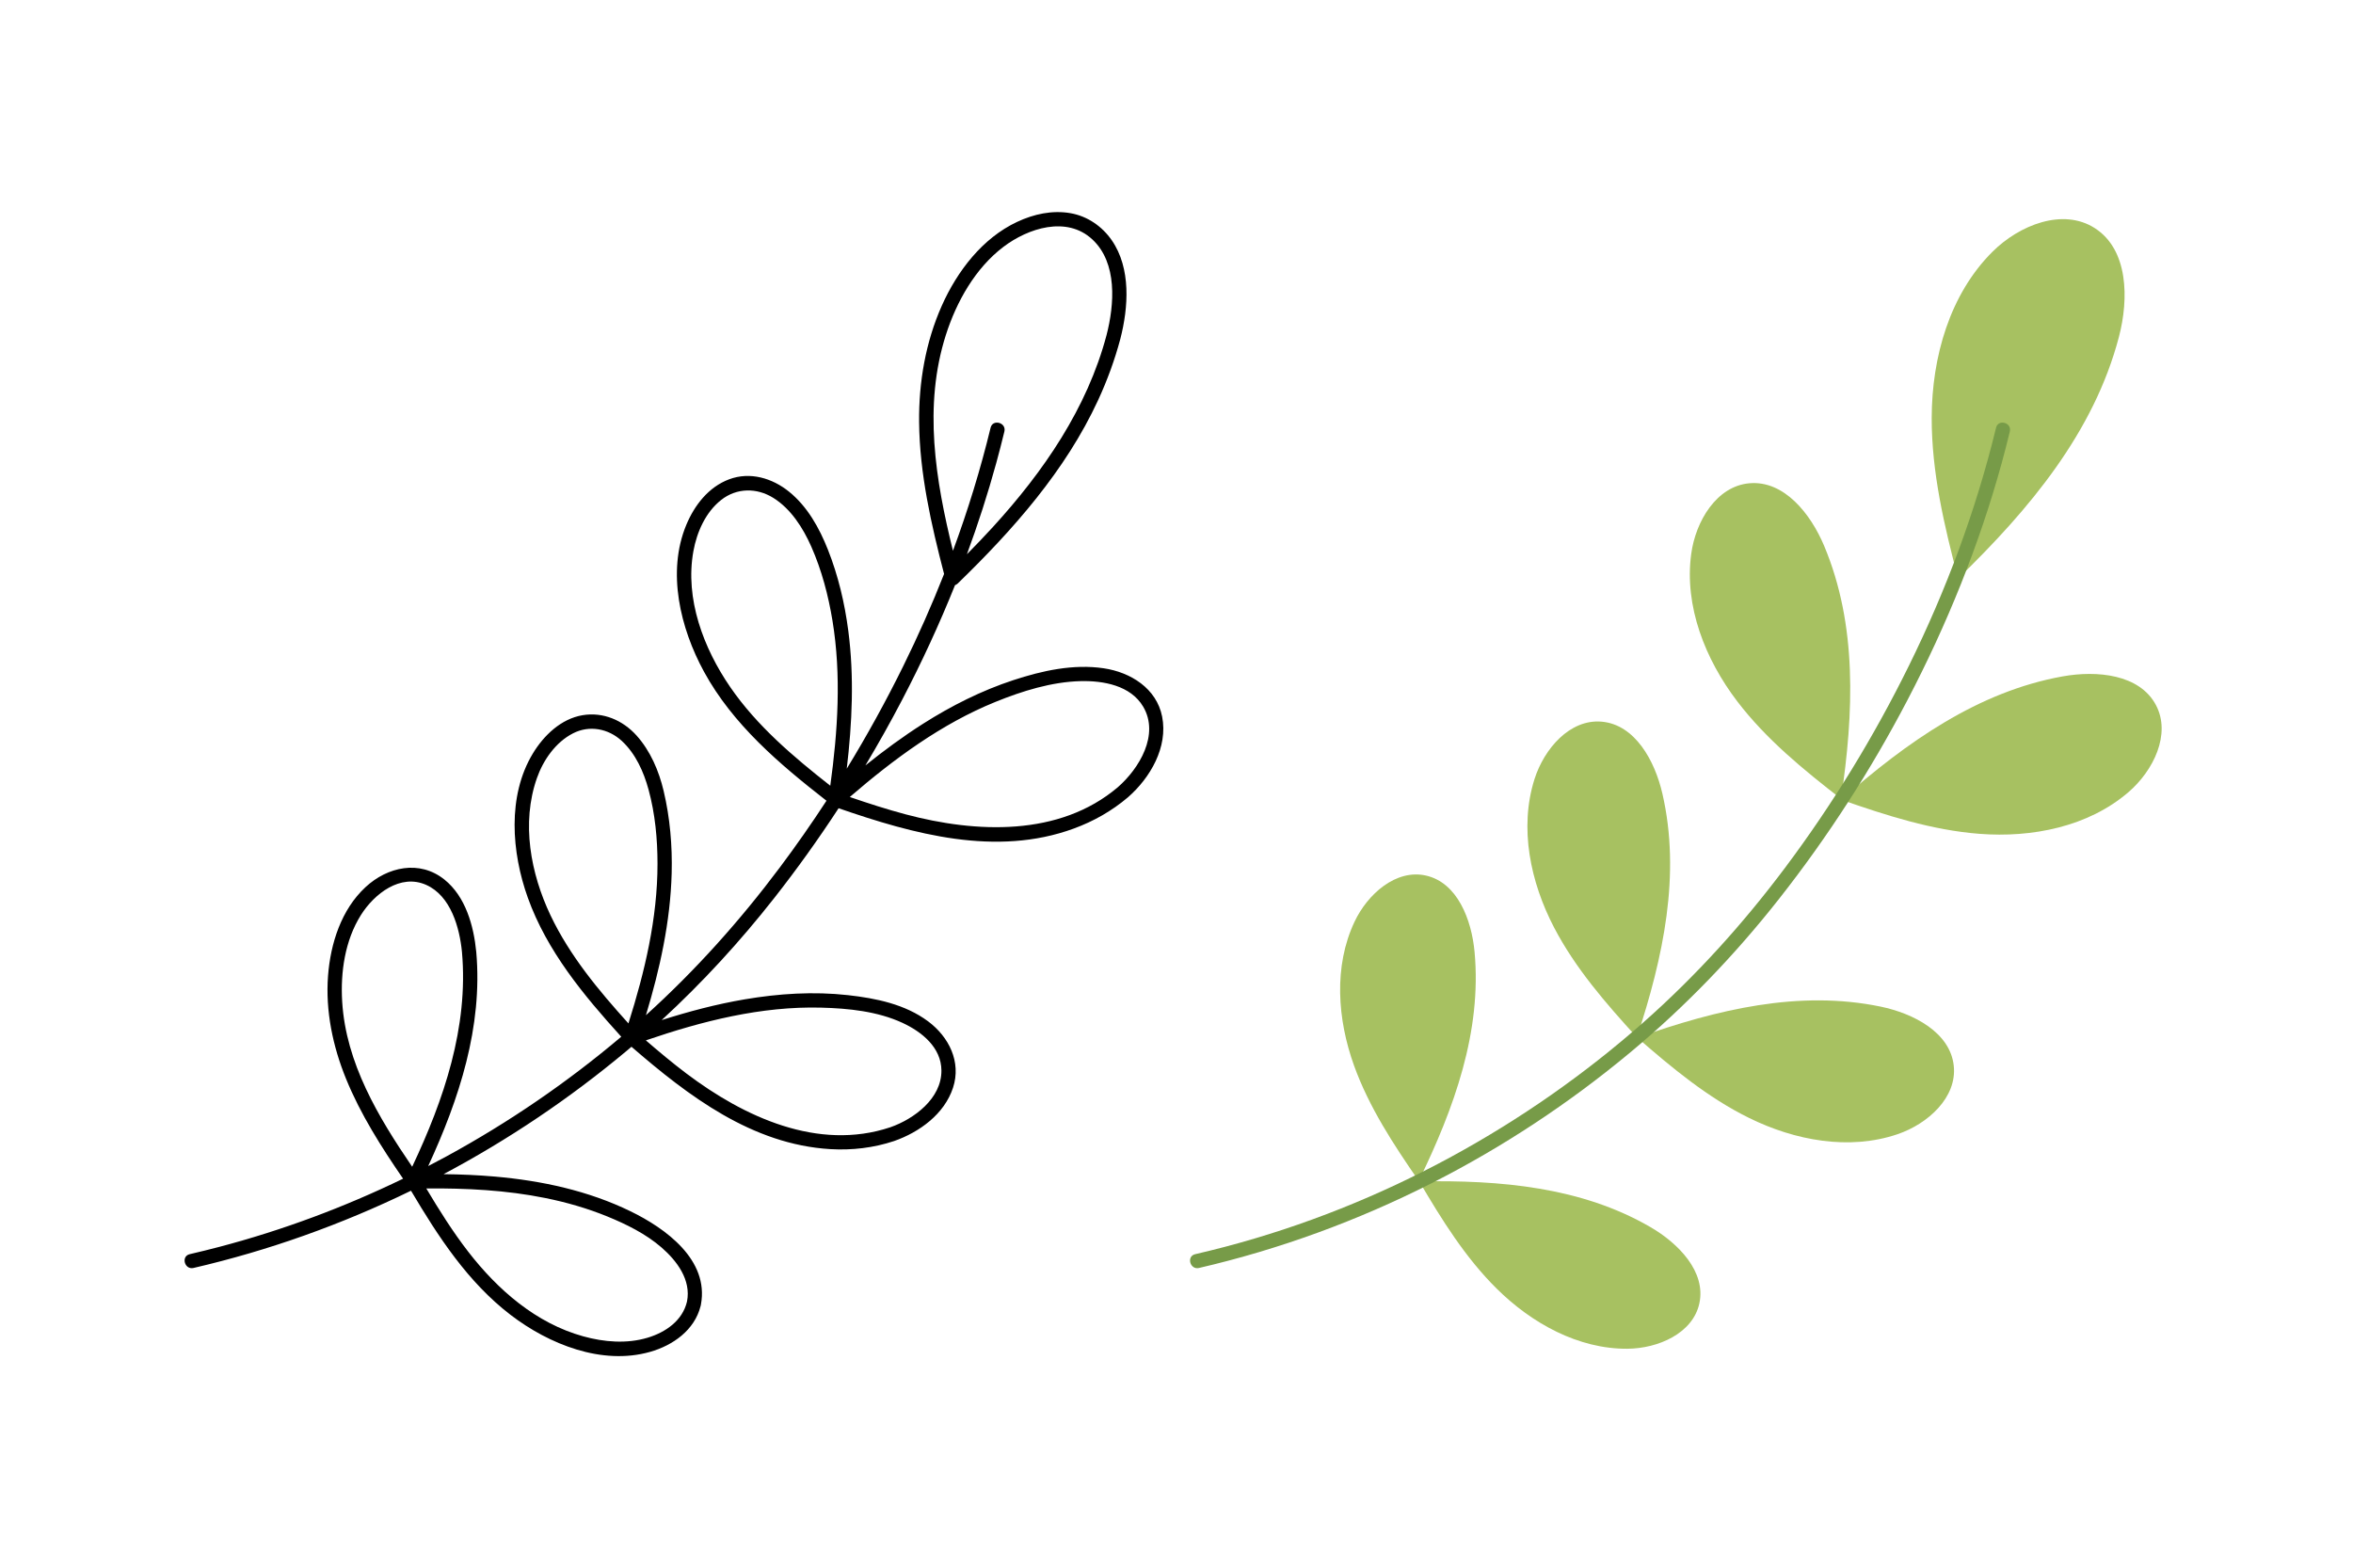 <?xml version="1.0" encoding="utf-8"?>
<!-- Generator: Adobe Illustrator 27.5.0, SVG Export Plug-In . SVG Version: 6.00 Build 0)  -->
<svg version="1.1" xmlns="http://www.w3.org/2000/svg" xmlns:xlink="http://www.w3.org/1999/xlink" x="0px" y="0px"
	 viewBox="0 0 2200 1466" style="enable-background:new 0 0 2200 1466;" xml:space="preserve">
<g id="background">
	<rect style="fill:#FFFFFF;" width="2200" height="1466"/>
</g>
<g id="Objects">
	<path d="M1086.574,670.039c-5.214-26.447-29.554-41.488-54.625-45.197c-28.476-4.213-57.528,2.229-84.534,11.102
		c-29.748,9.774-57.92,23.965-84.314,40.73c-18.749,11.909-36.652,25.089-53.966,39.006c12.062-20.151,23.542-40.65,34.414-61.465
		c18.196-34.836,34.745-70.592,49.38-107.109c0.907-0.306,1.767-0.799,2.506-1.516c51.687-50.142,100.843-105.54,131.291-171.494
		c8.532-18.48,15.561-37.609,20.776-57.288c7.57-29.346,10.108-65.888-7.992-92.117c-9.005-13.05-22.806-22.584-38.54-25.347
		c-17.156-3.013-34.349,0.812-49.95,8.107c-32.47,15.182-56.051,46.124-70.373,78.214c-15.24,34.145-21.656,71.681-21.296,108.956
		c0.465,48.217,11.265,95.556,23.345,142.021c-11.546,29.3-24.33,58.118-38.267,86.361c-16.119,32.664-33.718,64.621-52.728,95.715
		c5.067-42.813,7.032-86.079,1.44-128.929c-3.388-25.958-9.418-51.544-19.083-75.909c-8.041-20.272-19.144-40.299-36.382-54.204
		c-15.68-12.648-36.395-18.82-55.9-11.536c-19.26,7.192-32.436,24.184-40.124,42.676c-18.366,44.179-5.488,96.758,16.512,137.126
		c26.991,49.525,70.713,86.549,114.579,120.752c-13.858,21.227-28.375,42.02-43.564,62.304
		c-37.366,49.899-79.008,96.423-125.249,138.223c13.059-43.175,22.879-87.574,24.07-132.761c0.679-25.773-1.558-51.811-7.508-76.927
		c-4.429-18.696-12.362-37.379-25.315-51.795c-12.868-14.322-31.206-22.221-50.482-19.012
		c-20.099,3.347-36.275,18.917-46.466,35.762c-24.12,39.869-19.88,92.582-4.76,134.794c17.894,49.955,52.176,91.239,87.392,130.082
		c-50.406,42.638-105.175,80.093-163.136,111.705c-5.753,3.137-11.548,6.194-17.362,9.213
		c28.967-62.765,51.112-130.289,44.93-200.191c-2.35-24.284-9.896-51.784-29.779-67.702c-23.199-18.574-53.141-12.013-73.742,7.074
		c-22.73,21.059-32.756,52.768-35.061,82.925c-2.505,32.769,4.461,65.942,16.795,96.21c13.619,33.423,33.017,63.834,53.363,93.49
		c-55.009,26.686-112.525,48.126-171.677,63.711c-9.234,2.433-18.507,4.713-27.81,6.868c-8.378,1.941-4.832,14.833,3.554,12.891
		c70.246-16.27,138.531-40.664,203.35-72.227c25.414,42.896,53.244,85.648,93.315,116.264
		c35.621,27.215,85.101,47.219,130.169,34.427c21.379-6.068,41.579-20.29,47.242-42.735c0.081-0.257,0.152-0.525,0.209-0.809
		c0.063-0.267,0.109-0.528,0.142-0.785c7.724-41.756-33.002-71.131-65.794-87.107c-39.609-19.297-82.983-28.612-126.667-32.468
		c-16.031-1.415-32.111-2.085-48.199-2.273c60.604-32.178,117.8-70.717,170.483-114.682c1.756-1.466,3.492-2.953,5.236-4.431
		c53.323,46.152,112.824,91.327,185.893,95.709c20.14,1.208,40.521-1.17,59.679-7.566c23.643-8.287,46.992-25.165,55.077-49.868
		c7.913-24.178-3.924-47.619-23.339-62.07c-21.488-15.993-48.726-21.548-74.793-24.459c-32.242-3.602-64.825-1.496-96.74,3.928
		c-26.312,4.472-52.131,11.308-77.553,19.389c38.081-35.065,73.114-73.216,105.166-114.008
		c21.312-27.124,41.406-55.198,60.271-84.078c70.066,24.249,147.268,45.585,219.848,19.021
		c18.547-6.788,35.632-16.475,50.698-29.264C1075.482,727.254,1092.199,698.567,1086.574,670.039z M884.383,313.117
		c9.905-31.018,27.449-62.318,53.788-82.305c22.972-17.433,59.085-29.258,83.076-7.016c23.719,21.99,20.703,61.012,13.365,89.46
		c-18.16,68.529-58.915,127.664-106.226,179.442c-7.932,8.681-16.073,17.164-24.338,25.527
		c10.346-28.062,19.538-56.541,27.449-85.373c2.677-9.757,5.197-19.555,7.58-29.387c2.026-8.358-10.862-11.925-12.891-3.554
		c-9.457,39.02-21.283,77.423-35.197,115.061C874.632,448.773,863.205,379.437,884.383,313.117z M319.93,936.534
		c-1.679-27.59,2.59-57.261,17.542-81.016c12.408-19.712,36.841-38.999,61.123-28.092c22.872,10.274,31.13,39.922,33.331,62.669
		c6.221,70.339-16.924,138.013-46.55,200.813C353.661,1044.376,323.426,993.977,319.93,936.534z M509.945,1120.176
		c19.772,4.01,39.251,9.606,57.936,17.243c17.766,7.261,35.931,16.243,50.523,28.884c14.443,12.512,27.945,30.4,23.924,50.623
		c-4.192,17.875-19.963,28.749-36.741,33.806c-19.6,5.906-40.743,4.143-60.259-1.253c-44.191-12.219-79.985-43.529-107.542-79.12
		c-14.501-18.729-27.113-38.835-39.231-59.175C435.855,1110.917,473.335,1112.751,509.945,1120.176z M501.984,727.571
		c5.95-16.937,17.495-33.56,33.762-41.904c15.412-7.905,33.151-4.431,45.652,7.121c12.867,11.891,20.436,28.824,24.977,45.47
		c6.141,22.511,8.382,46.194,8.375,69.471c-0.014,50.897-11.889,100.84-27.18,149.154c-27.897-30.9-54.886-63.272-72.858-101.079
		C496.098,816.645,487.27,769.455,501.984,727.571z M767.734,942.14c25.357,0.654,52.63,3.408,75.938,14.172
		c18.077,8.349,36.41,22.937,36.541,44.638c0.157,26.122-25.44,45.209-47.776,53.037c-67.728,22.61-137.005-9.798-190.582-50.205
		c-13.06-9.85-25.608-20.361-37.993-31.047C656.625,954.697,711.644,940.693,767.734,942.14z M682.756,642.423
		c-24.914-36.233-42.522-82.566-34.45-127.086c3.234-17.835,11.395-36.391,25.935-47.866c14.494-11.439,33.338-11.582,48.785-1.949
		c16.484,10.279,27.756,28.069,35.472,45.479c9.754,22.009,15.983,45.786,19.877,69.493c8.364,50.92,4.951,103.198-2.075,154.143
		C741.818,707.582,707.708,678.711,682.756,642.423z M1045.173,736.017c-54.843,46.554-132.86,42.808-198.208,25.454
		c-17.695-4.699-35.116-10.341-52.433-16.273c41.141-35.483,85.711-68.471,136.299-88.974c24.96-10.116,52.347-18.69,79.468-19.37
		c21.234-0.533,46.847,4.007,58.564,23.896C1084.275,686.912,1065.143,718.575,1045.173,736.017z"/>
	<g>
		<g>
			<path style="fill:#A7C161;" d="M1981.134,315.033c-23.306,88.913-83.349,160.921-150.348,225.832
				c-12.968-49.347-24.805-99.347-24.688-150.259c0.134-56.628,16.8-115.489,56.984-155.384
				c25.05-24.871,65.668-40.981,95.419-21.98C1989.891,233.289,1990.587,279.004,1981.134,315.033z"/>
		</g>
		<g>
			<path style="fill:#A7C161;" d="M1721.325,746.909c-35.221-27.322-70.002-55.703-96.985-91.069
				c-30.007-39.338-49.737-89.014-43.075-138.038c4.15-30.559,23.752-63.318,54.478-65.958
				c32.425-2.785,57.207,28.548,69.802,58.555C1736.643,584.44,1733.284,666.29,1721.325,746.909z"/>
		</g>
		<g>
			<path style="fill:#A7C161;" d="M1989.977,740.743c-37.527,32.241-89.949,42.691-139.28,38.886
				c-44.351-3.42-87.081-17.184-129.159-31.89c61.162-53.865,128.039-101.185,207.088-115.333
				c32.035-5.737,71.801-1.972,87.092,26.754C2030.206,686.388,2013.367,720.646,1989.977,740.743z"/>
		</g>
		<g>
			<path style="fill:#A7C161;" d="M1530.466,969.917c-29.067-31.817-57.541-64.569-77.437-102.696
				c-22.126-42.407-32.762-92.975-18.361-138.587c8.974-28.432,33.031-56.421,62.737-53.889
				c31.349,2.673,49.812,36.596,56.881,67.253C1571.751,817.648,1555.105,895.075,1530.466,969.917z"/>
		</g>
		<g>
			<path style="fill:#A7C161;" d="M1774.292,1060.433c-45.268,15.446-96.072,5.981-138.977-15.165
				c-38.574-19.011-71.975-46.724-104.453-75.046c74.253-26.357,151.281-44.786,227.31-29.07
				c30.813,6.366,65.148,24.039,68.545,55.316C1829.934,1026.111,1802.508,1050.803,1774.292,1060.433z"/>
		</g>
		<g>
			<path style="fill:#A7C161;" d="M1588.851,1218.703c-6.095,28.02-38.632,42.189-67.298,42.375
				c-45.998,0.296-89.458-23.813-122.15-56.169c-29.389-29.089-51.411-64.543-72.412-100.271
				c75.761-1.424,151.632,5.232,216.194,42.732C1569.35,1162.562,1595.284,1189.142,1588.851,1218.703z"/>
		</g>
		<g>
			<path style="fill:#A7C161;" d="M1378.688,890.094c6.85,74.346-19.037,145.97-52.201,214.096
				c-23.58-34.08-46.473-68.977-60.496-107.88c-15.593-43.276-19.182-92.84,0.448-134.436
				c12.228-25.935,38.778-49.492,66.756-43.232C1362.722,825.248,1375.925,859.966,1378.688,890.094z"/>
		</g>
		<g>
			<path style="fill:#779B48;" d="M1121.013,1185.561c75.385-17.469,148.505-44.268,217.517-79.257
				c66.328-33.627,128.75-74.86,185.893-122.44c51.391-42.79,97.667-90.954,139.006-143.493
				c45.622-57.983,85.748-120.276,119.934-185.652c36.875-70.517,67.035-144.794,88.127-221.563
				c2.708-9.857,5.254-19.757,7.663-29.692c2.027-8.358-10.861-11.925-12.891-3.554c-18.669,76.995-46.511,151.596-81.525,222.626
				c-32.681,66.299-71.438,129.694-115.769,188.849c-39.31,52.455-83.349,101.184-132.5,144.591
				c-54.8,48.395-115.114,90.505-179.324,125.456c-66.908,36.419-138.049,64.912-211.724,84.33
				c-9.284,2.447-18.608,4.74-27.961,6.908C1109.081,1174.611,1112.627,1187.504,1121.013,1185.561L1121.013,1185.561z"/>
		</g>
	</g>
</g>
</svg>
